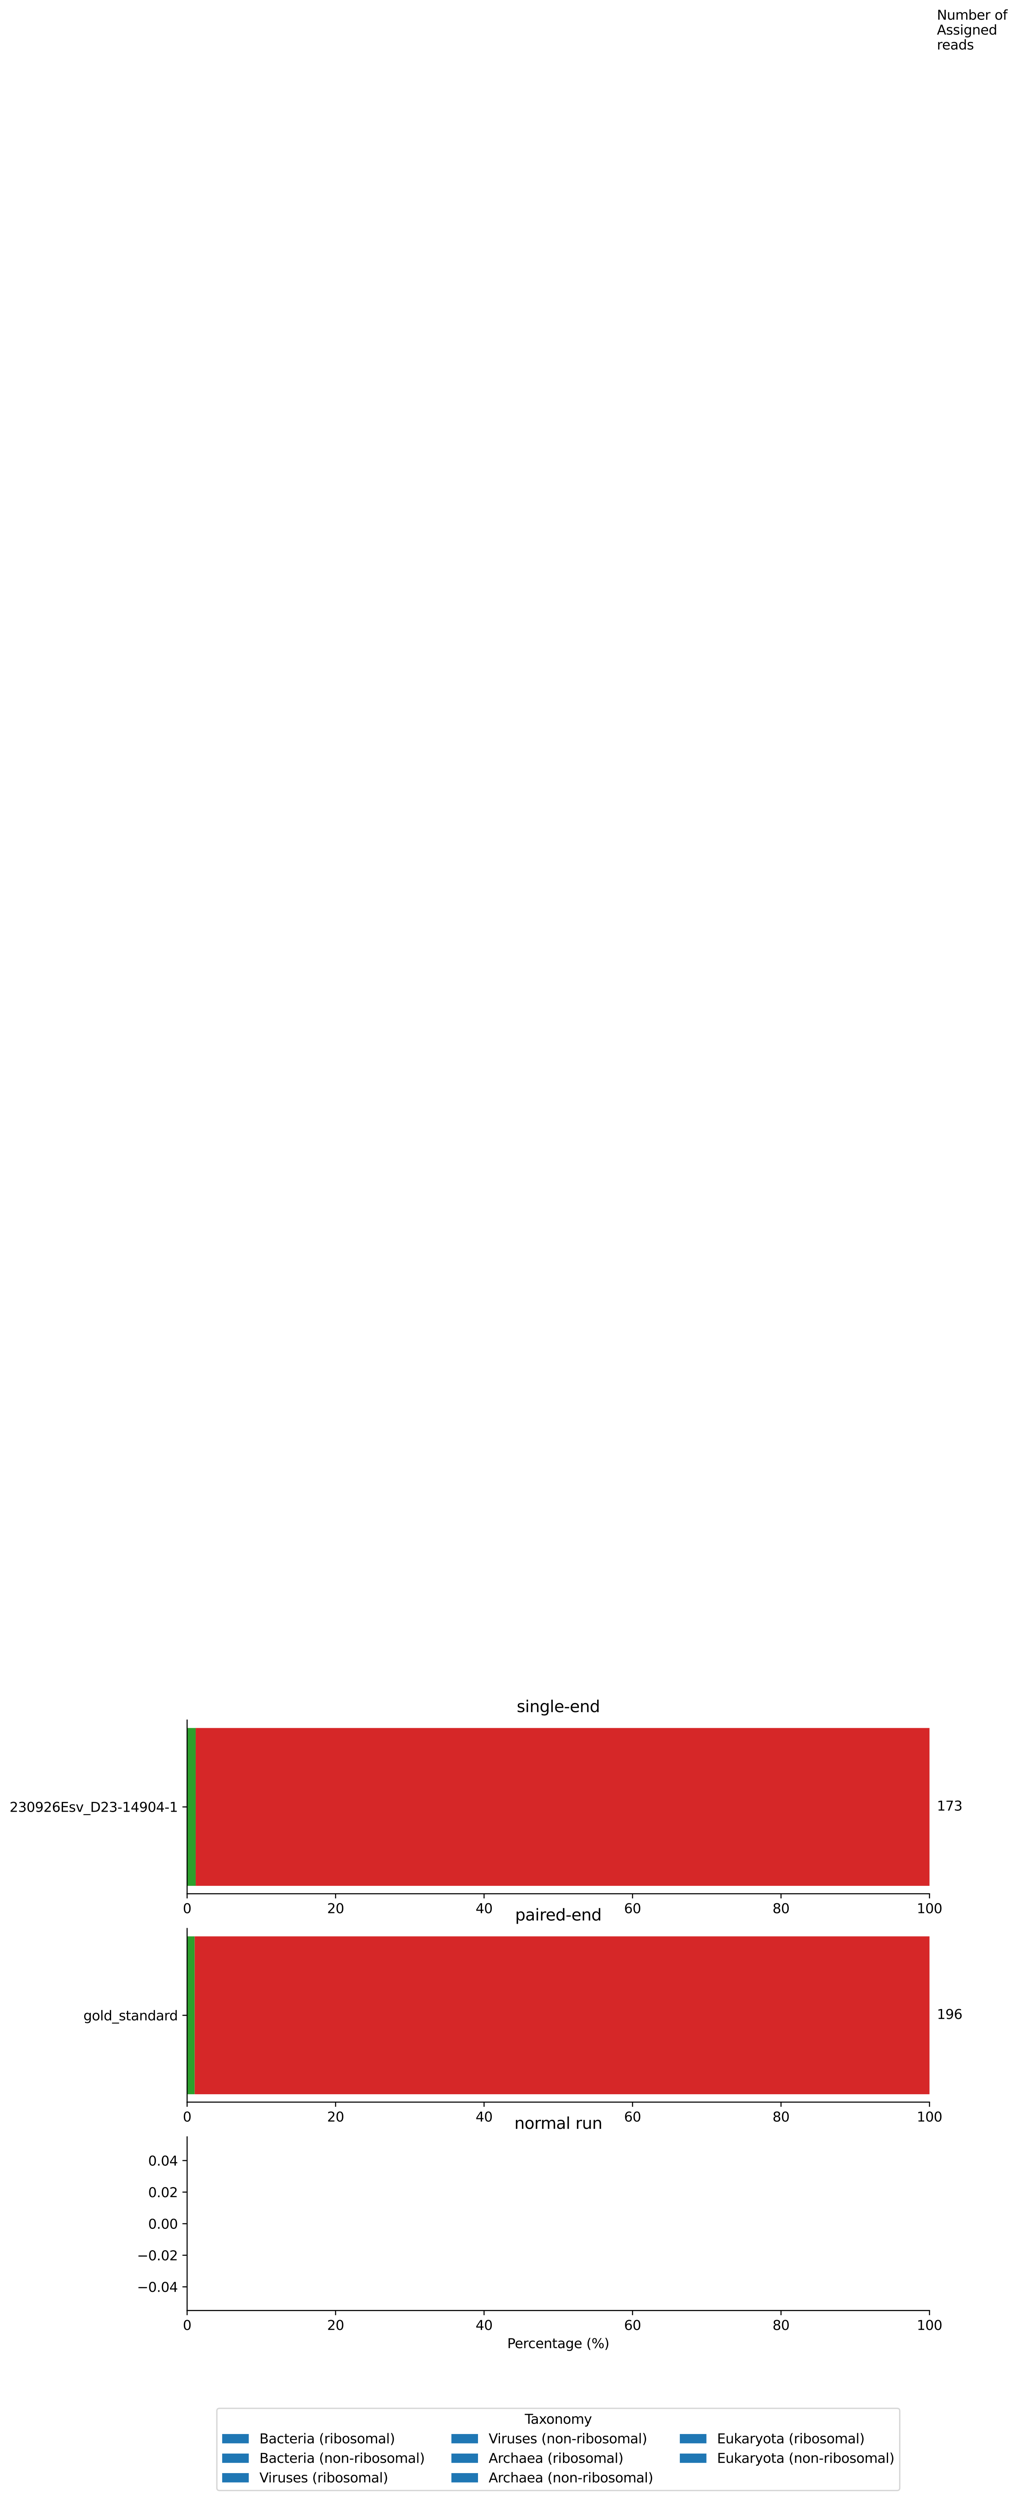 <?xml version="1.0" encoding="utf-8" standalone="no"?>
<!DOCTYPE svg PUBLIC "-//W3C//DTD SVG 1.1//EN"
  "http://www.w3.org/Graphics/SVG/1.1/DTD/svg11.dtd">
<svg xmlns:xlink="http://www.w3.org/1999/xlink" width="764.407pt" height="1878.065pt" viewBox="0 0 764.407 1878.065" xmlns="http://www.w3.org/2000/svg" version="1.1">
 <defs>
  <style type="text/css">*{stroke-linejoin: round; stroke-linecap: butt}</style>
 </defs>
 <g id="figure_1">
  <g id="patch_1">
   <path d="M 0 1878.065 
L 764.407 1878.065 
L 764.407 0 
L 0 0 
z
" style="fill: #ffffff"/>
  </g>
  <g id="axes_1">
   <g id="patch_2">
    <path d="M 140.637 1422.578 
L 698.638 1422.578 
L 698.638 1292.131 
L 140.637 1292.131 
z
" style="fill: #ffffff"/>
   </g>
   <g id="patch_3">
    <path d="M 140.637 1416.649 
L 140.637 1416.649 
L 140.637 1298.06 
L 140.637 1298.06 
z
" clip-path="url(#pe1e8ed6ec5)" style="fill: #1f77b4"/>
   </g>
   <g id="patch_4">
    <path d="M 140.637 1416.649 
L 140.637 1416.649 
L 140.637 1298.06 
L 140.637 1298.06 
z
" clip-path="url(#pe1e8ed6ec5)" style="fill: #ff7f0e"/>
   </g>
   <g id="patch_5">
    <path d="M 140.637 1416.649 
L 147.088 1416.649 
L 147.088 1298.06 
L 140.637 1298.06 
z
" clip-path="url(#pe1e8ed6ec5)" style="fill: #2ca02c"/>
   </g>
   <g id="patch_6">
    <path d="M 147.088 1416.649 
L 698.638 1416.649 
L 698.638 1298.06 
L 147.088 1298.06 
z
" clip-path="url(#pe1e8ed6ec5)" style="fill: #d62728"/>
   </g>
   <g id="patch_7">
    <path d="M 698.638 1416.649 
L 698.638 1416.649 
L 698.638 1298.06 
L 698.638 1298.06 
z
" clip-path="url(#pe1e8ed6ec5)" style="fill: #9467bd"/>
   </g>
   <g id="patch_8">
    <path d="M 698.638 1416.649 
L 698.638 1416.649 
L 698.638 1298.06 
L 698.638 1298.06 
z
" clip-path="url(#pe1e8ed6ec5)" style="fill: #8c564b"/>
   </g>
   <g id="patch_9">
    <path d="M 698.638 1416.649 
L 698.638 1416.649 
L 698.638 1298.06 
L 698.638 1298.06 
z
" clip-path="url(#pe1e8ed6ec5)" style="fill: #e377c2"/>
   </g>
   <g id="patch_10">
    <path d="M 698.638 1416.649 
L 698.638 1416.649 
L 698.638 1298.06 
L 698.638 1298.06 
z
" clip-path="url(#pe1e8ed6ec5)" style="fill: #7f7f7f"/>
   </g>
   <g id="matplotlib.axis_1">
    <g id="xtick_1">
     <g id="line2d_1">
      <defs>
       <path id="md2a5b229bc" d="M 0 0 
L 0 3.5 
" style="stroke: #000000; stroke-width: 0.8"/>
      </defs>
      <g>
       <use xlink:href="#md2a5b229bc" x="140.637" y="1422.578" style="stroke: #000000; stroke-width: 0.8"/>
      </g>
     </g>
     <g id="text_1">
      <!-- 0 -->
      <g transform="translate(137.456 1437.176) scale(0.1 -0.1)">
       <defs>
        <path id="DejaVuSans-30" d="M 2034 4250 
Q 1547 4250 1301 3770 
Q 1056 3291 1056 2328 
Q 1056 1369 1301 889 
Q 1547 409 2034 409 
Q 2525 409 2770 889 
Q 3016 1369 3016 2328 
Q 3016 3291 2770 3770 
Q 2525 4250 2034 4250 
z
M 2034 4750 
Q 2819 4750 3233 4129 
Q 3647 3509 3647 2328 
Q 3647 1150 3233 529 
Q 2819 -91 2034 -91 
Q 1250 -91 836 529 
Q 422 1150 422 2328 
Q 422 3509 836 4129 
Q 1250 4750 2034 4750 
z
" transform="scale(0.016)"/>
       </defs>
       <use xlink:href="#DejaVuSans-30"/>
      </g>
     </g>
    </g>
    <g id="xtick_2">
     <g id="line2d_2">
      <g>
       <use xlink:href="#md2a5b229bc" x="252.238" y="1422.578" style="stroke: #000000; stroke-width: 0.8"/>
      </g>
     </g>
     <g id="text_2">
      <!-- 20 -->
      <g transform="translate(245.875 1437.176) scale(0.1 -0.1)">
       <defs>
        <path id="DejaVuSans-32" d="M 1228 531 
L 3431 531 
L 3431 0 
L 469 0 
L 469 531 
Q 828 903 1448 1529 
Q 2069 2156 2228 2338 
Q 2531 2678 2651 2914 
Q 2772 3150 2772 3378 
Q 2772 3750 2511 3984 
Q 2250 4219 1831 4219 
Q 1534 4219 1204 4116 
Q 875 4013 500 3803 
L 500 4441 
Q 881 4594 1212 4672 
Q 1544 4750 1819 4750 
Q 2544 4750 2975 4387 
Q 3406 4025 3406 3419 
Q 3406 3131 3298 2873 
Q 3191 2616 2906 2266 
Q 2828 2175 2409 1742 
Q 1991 1309 1228 531 
z
" transform="scale(0.016)"/>
       </defs>
       <use xlink:href="#DejaVuSans-32"/>
       <use xlink:href="#DejaVuSans-30" x="63.623"/>
      </g>
     </g>
    </g>
    <g id="xtick_3">
     <g id="line2d_3">
      <g>
       <use xlink:href="#md2a5b229bc" x="363.837" y="1422.578" style="stroke: #000000; stroke-width: 0.8"/>
      </g>
     </g>
     <g id="text_3">
      <!-- 40 -->
      <g transform="translate(357.475 1437.176) scale(0.1 -0.1)">
       <defs>
        <path id="DejaVuSans-34" d="M 2419 4116 
L 825 1625 
L 2419 1625 
L 2419 4116 
z
M 2253 4666 
L 3047 4666 
L 3047 1625 
L 3713 1625 
L 3713 1100 
L 3047 1100 
L 3047 0 
L 2419 0 
L 2419 1100 
L 313 1100 
L 313 1709 
L 2253 4666 
z
" transform="scale(0.016)"/>
       </defs>
       <use xlink:href="#DejaVuSans-34"/>
       <use xlink:href="#DejaVuSans-30" x="63.623"/>
      </g>
     </g>
    </g>
    <g id="xtick_4">
     <g id="line2d_4">
      <g>
       <use xlink:href="#md2a5b229bc" x="475.438" y="1422.578" style="stroke: #000000; stroke-width: 0.8"/>
      </g>
     </g>
     <g id="text_4">
      <!-- 60 -->
      <g transform="translate(469.075 1437.176) scale(0.1 -0.1)">
       <defs>
        <path id="DejaVuSans-36" d="M 2113 2584 
Q 1688 2584 1439 2293 
Q 1191 2003 1191 1497 
Q 1191 994 1439 701 
Q 1688 409 2113 409 
Q 2538 409 2786 701 
Q 3034 994 3034 1497 
Q 3034 2003 2786 2293 
Q 2538 2584 2113 2584 
z
M 3366 4563 
L 3366 3988 
Q 3128 4100 2886 4159 
Q 2644 4219 2406 4219 
Q 1781 4219 1451 3797 
Q 1122 3375 1075 2522 
Q 1259 2794 1537 2939 
Q 1816 3084 2150 3084 
Q 2853 3084 3261 2657 
Q 3669 2231 3669 1497 
Q 3669 778 3244 343 
Q 2819 -91 2113 -91 
Q 1303 -91 875 529 
Q 447 1150 447 2328 
Q 447 3434 972 4092 
Q 1497 4750 2381 4750 
Q 2619 4750 2861 4703 
Q 3103 4656 3366 4563 
z
" transform="scale(0.016)"/>
       </defs>
       <use xlink:href="#DejaVuSans-36"/>
       <use xlink:href="#DejaVuSans-30" x="63.623"/>
      </g>
     </g>
    </g>
    <g id="xtick_5">
     <g id="line2d_5">
      <g>
       <use xlink:href="#md2a5b229bc" x="587.038" y="1422.578" style="stroke: #000000; stroke-width: 0.8"/>
      </g>
     </g>
     <g id="text_5">
      <!-- 80 -->
      <g transform="translate(580.675 1437.176) scale(0.1 -0.1)">
       <defs>
        <path id="DejaVuSans-38" d="M 2034 2216 
Q 1584 2216 1326 1975 
Q 1069 1734 1069 1313 
Q 1069 891 1326 650 
Q 1584 409 2034 409 
Q 2484 409 2743 651 
Q 3003 894 3003 1313 
Q 3003 1734 2745 1975 
Q 2488 2216 2034 2216 
z
M 1403 2484 
Q 997 2584 770 2862 
Q 544 3141 544 3541 
Q 544 4100 942 4425 
Q 1341 4750 2034 4750 
Q 2731 4750 3128 4425 
Q 3525 4100 3525 3541 
Q 3525 3141 3298 2862 
Q 3072 2584 2669 2484 
Q 3125 2378 3379 2068 
Q 3634 1759 3634 1313 
Q 3634 634 3220 271 
Q 2806 -91 2034 -91 
Q 1263 -91 848 271 
Q 434 634 434 1313 
Q 434 1759 690 2068 
Q 947 2378 1403 2484 
z
M 1172 3481 
Q 1172 3119 1398 2916 
Q 1625 2713 2034 2713 
Q 2441 2713 2670 2916 
Q 2900 3119 2900 3481 
Q 2900 3844 2670 4047 
Q 2441 4250 2034 4250 
Q 1625 4250 1398 4047 
Q 1172 3844 1172 3481 
z
" transform="scale(0.016)"/>
       </defs>
       <use xlink:href="#DejaVuSans-38"/>
       <use xlink:href="#DejaVuSans-30" x="63.623"/>
      </g>
     </g>
    </g>
    <g id="xtick_6">
     <g id="line2d_6">
      <g>
       <use xlink:href="#md2a5b229bc" x="698.638" y="1422.578" style="stroke: #000000; stroke-width: 0.8"/>
      </g>
     </g>
     <g id="text_6">
      <!-- 100 -->
      <g transform="translate(689.094 1437.176) scale(0.1 -0.1)">
       <defs>
        <path id="DejaVuSans-31" d="M 794 531 
L 1825 531 
L 1825 4091 
L 703 3866 
L 703 4441 
L 1819 4666 
L 2450 4666 
L 2450 531 
L 3481 531 
L 3481 0 
L 794 0 
L 794 531 
z
" transform="scale(0.016)"/>
       </defs>
       <use xlink:href="#DejaVuSans-31"/>
       <use xlink:href="#DejaVuSans-30" x="63.623"/>
       <use xlink:href="#DejaVuSans-30" x="127.246"/>
      </g>
     </g>
    </g>
   </g>
   <g id="matplotlib.axis_2">
    <g id="ytick_1">
     <g id="line2d_7">
      <defs>
       <path id="m70b99c9b40" d="M 0 0 
L -3.5 0 
" style="stroke: #000000; stroke-width: 0.8"/>
      </defs>
      <g>
       <use xlink:href="#m70b99c9b40" x="140.637" y="1357.355" style="stroke: #000000; stroke-width: 0.8"/>
      </g>
     </g>
     <g id="text_7">
      <!-- 230926Esv_D23-14904-1 -->
      <g transform="translate(7.2 1361.065) scale(0.1 -0.1)">
       <defs>
        <path id="DejaVuSans-33" d="M 2597 2516 
Q 3050 2419 3304 2112 
Q 3559 1806 3559 1356 
Q 3559 666 3084 287 
Q 2609 -91 1734 -91 
Q 1441 -91 1130 -33 
Q 819 25 488 141 
L 488 750 
Q 750 597 1062 519 
Q 1375 441 1716 441 
Q 2309 441 2620 675 
Q 2931 909 2931 1356 
Q 2931 1769 2642 2001 
Q 2353 2234 1838 2234 
L 1294 2234 
L 1294 2753 
L 1863 2753 
Q 2328 2753 2575 2939 
Q 2822 3125 2822 3475 
Q 2822 3834 2567 4026 
Q 2313 4219 1838 4219 
Q 1578 4219 1281 4162 
Q 984 4106 628 3988 
L 628 4550 
Q 988 4650 1302 4700 
Q 1616 4750 1894 4750 
Q 2613 4750 3031 4423 
Q 3450 4097 3450 3541 
Q 3450 3153 3228 2886 
Q 3006 2619 2597 2516 
z
" transform="scale(0.016)"/>
        <path id="DejaVuSans-39" d="M 703 97 
L 703 672 
Q 941 559 1184 500 
Q 1428 441 1663 441 
Q 2288 441 2617 861 
Q 2947 1281 2994 2138 
Q 2813 1869 2534 1725 
Q 2256 1581 1919 1581 
Q 1219 1581 811 2004 
Q 403 2428 403 3163 
Q 403 3881 828 4315 
Q 1253 4750 1959 4750 
Q 2769 4750 3195 4129 
Q 3622 3509 3622 2328 
Q 3622 1225 3098 567 
Q 2575 -91 1691 -91 
Q 1453 -91 1209 -44 
Q 966 3 703 97 
z
M 1959 2075 
Q 2384 2075 2632 2365 
Q 2881 2656 2881 3163 
Q 2881 3666 2632 3958 
Q 2384 4250 1959 4250 
Q 1534 4250 1286 3958 
Q 1038 3666 1038 3163 
Q 1038 2656 1286 2365 
Q 1534 2075 1959 2075 
z
" transform="scale(0.016)"/>
        <path id="DejaVuSans-45" d="M 628 4666 
L 3578 4666 
L 3578 4134 
L 1259 4134 
L 1259 2753 
L 3481 2753 
L 3481 2222 
L 1259 2222 
L 1259 531 
L 3634 531 
L 3634 0 
L 628 0 
L 628 4666 
z
" transform="scale(0.016)"/>
        <path id="DejaVuSans-73" d="M 2834 3397 
L 2834 2853 
Q 2591 2978 2328 3040 
Q 2066 3103 1784 3103 
Q 1356 3103 1142 2972 
Q 928 2841 928 2578 
Q 928 2378 1081 2264 
Q 1234 2150 1697 2047 
L 1894 2003 
Q 2506 1872 2764 1633 
Q 3022 1394 3022 966 
Q 3022 478 2636 193 
Q 2250 -91 1575 -91 
Q 1294 -91 989 -36 
Q 684 19 347 128 
L 347 722 
Q 666 556 975 473 
Q 1284 391 1588 391 
Q 1994 391 2212 530 
Q 2431 669 2431 922 
Q 2431 1156 2273 1281 
Q 2116 1406 1581 1522 
L 1381 1569 
Q 847 1681 609 1914 
Q 372 2147 372 2553 
Q 372 3047 722 3315 
Q 1072 3584 1716 3584 
Q 2034 3584 2315 3537 
Q 2597 3491 2834 3397 
z
" transform="scale(0.016)"/>
        <path id="DejaVuSans-76" d="M 191 3500 
L 800 3500 
L 1894 563 
L 2988 3500 
L 3597 3500 
L 2284 0 
L 1503 0 
L 191 3500 
z
" transform="scale(0.016)"/>
        <path id="DejaVuSans-5f" d="M 3263 -1063 
L 3263 -1509 
L -63 -1509 
L -63 -1063 
L 3263 -1063 
z
" transform="scale(0.016)"/>
        <path id="DejaVuSans-44" d="M 1259 4147 
L 1259 519 
L 2022 519 
Q 2988 519 3436 956 
Q 3884 1394 3884 2338 
Q 3884 3275 3436 3711 
Q 2988 4147 2022 4147 
L 1259 4147 
z
M 628 4666 
L 1925 4666 
Q 3281 4666 3915 4102 
Q 4550 3538 4550 2338 
Q 4550 1131 3912 565 
Q 3275 0 1925 0 
L 628 0 
L 628 4666 
z
" transform="scale(0.016)"/>
        <path id="DejaVuSans-2d" d="M 313 2009 
L 1997 2009 
L 1997 1497 
L 313 1497 
L 313 2009 
z
" transform="scale(0.016)"/>
       </defs>
       <use xlink:href="#DejaVuSans-32"/>
       <use xlink:href="#DejaVuSans-33" x="63.623"/>
       <use xlink:href="#DejaVuSans-30" x="127.246"/>
       <use xlink:href="#DejaVuSans-39" x="190.869"/>
       <use xlink:href="#DejaVuSans-32" x="254.492"/>
       <use xlink:href="#DejaVuSans-36" x="318.115"/>
       <use xlink:href="#DejaVuSans-45" x="381.738"/>
       <use xlink:href="#DejaVuSans-73" x="444.922"/>
       <use xlink:href="#DejaVuSans-76" x="497.021"/>
       <use xlink:href="#DejaVuSans-5f" x="556.201"/>
       <use xlink:href="#DejaVuSans-44" x="606.201"/>
       <use xlink:href="#DejaVuSans-32" x="683.203"/>
       <use xlink:href="#DejaVuSans-33" x="746.826"/>
       <use xlink:href="#DejaVuSans-2d" x="810.449"/>
       <use xlink:href="#DejaVuSans-31" x="846.533"/>
       <use xlink:href="#DejaVuSans-34" x="910.156"/>
       <use xlink:href="#DejaVuSans-39" x="973.779"/>
       <use xlink:href="#DejaVuSans-30" x="1037.402"/>
       <use xlink:href="#DejaVuSans-34" x="1101.025"/>
       <use xlink:href="#DejaVuSans-2d" x="1164.648"/>
       <use xlink:href="#DejaVuSans-31" x="1200.732"/>
      </g>
     </g>
    </g>
   </g>
   <g id="patch_11">
    <path d="M 140.637 1422.578 
L 140.637 1292.131 
" style="fill: none; stroke: #000000; stroke-width: 0.8; stroke-linejoin: miter; stroke-linecap: square"/>
   </g>
   <g id="patch_12">
    <path d="M 140.637 1422.578 
L 698.638 1422.578 
" style="fill: none; stroke: #000000; stroke-width: 0.8; stroke-linejoin: miter; stroke-linecap: square"/>
   </g>
   <g id="text_8">
    <!-- 173 -->
    <g transform="translate(704.217 1360.114) scale(0.1 -0.1)">
     <defs>
      <path id="DejaVuSans-37" d="M 525 4666 
L 3525 4666 
L 3525 4397 
L 1831 0 
L 1172 0 
L 2766 4134 
L 525 4134 
L 525 4666 
z
" transform="scale(0.016)"/>
     </defs>
     <use xlink:href="#DejaVuSans-31"/>
     <use xlink:href="#DejaVuSans-37" x="63.623"/>
     <use xlink:href="#DejaVuSans-33" x="127.246"/>
    </g>
   </g>
   <g id="text_9">
    <!-- Number of -->
    <g transform="translate(704.217 14.798) scale(0.1 -0.1)">
     <defs>
      <path id="DejaVuSans-4e" d="M 628 4666 
L 1478 4666 
L 3547 763 
L 3547 4666 
L 4159 4666 
L 4159 0 
L 3309 0 
L 1241 3903 
L 1241 0 
L 628 0 
L 628 4666 
z
" transform="scale(0.016)"/>
      <path id="DejaVuSans-75" d="M 544 1381 
L 544 3500 
L 1119 3500 
L 1119 1403 
Q 1119 906 1312 657 
Q 1506 409 1894 409 
Q 2359 409 2629 706 
Q 2900 1003 2900 1516 
L 2900 3500 
L 3475 3500 
L 3475 0 
L 2900 0 
L 2900 538 
Q 2691 219 2414 64 
Q 2138 -91 1772 -91 
Q 1169 -91 856 284 
Q 544 659 544 1381 
z
M 1991 3584 
L 1991 3584 
z
" transform="scale(0.016)"/>
      <path id="DejaVuSans-6d" d="M 3328 2828 
Q 3544 3216 3844 3400 
Q 4144 3584 4550 3584 
Q 5097 3584 5394 3201 
Q 5691 2819 5691 2113 
L 5691 0 
L 5113 0 
L 5113 2094 
Q 5113 2597 4934 2840 
Q 4756 3084 4391 3084 
Q 3944 3084 3684 2787 
Q 3425 2491 3425 1978 
L 3425 0 
L 2847 0 
L 2847 2094 
Q 2847 2600 2669 2842 
Q 2491 3084 2119 3084 
Q 1678 3084 1418 2786 
Q 1159 2488 1159 1978 
L 1159 0 
L 581 0 
L 581 3500 
L 1159 3500 
L 1159 2956 
Q 1356 3278 1631 3431 
Q 1906 3584 2284 3584 
Q 2666 3584 2933 3390 
Q 3200 3197 3328 2828 
z
" transform="scale(0.016)"/>
      <path id="DejaVuSans-62" d="M 3116 1747 
Q 3116 2381 2855 2742 
Q 2594 3103 2138 3103 
Q 1681 3103 1420 2742 
Q 1159 2381 1159 1747 
Q 1159 1113 1420 752 
Q 1681 391 2138 391 
Q 2594 391 2855 752 
Q 3116 1113 3116 1747 
z
M 1159 2969 
Q 1341 3281 1617 3432 
Q 1894 3584 2278 3584 
Q 2916 3584 3314 3078 
Q 3713 2572 3713 1747 
Q 3713 922 3314 415 
Q 2916 -91 2278 -91 
Q 1894 -91 1617 61 
Q 1341 213 1159 525 
L 1159 0 
L 581 0 
L 581 4863 
L 1159 4863 
L 1159 2969 
z
" transform="scale(0.016)"/>
      <path id="DejaVuSans-65" d="M 3597 1894 
L 3597 1613 
L 953 1613 
Q 991 1019 1311 708 
Q 1631 397 2203 397 
Q 2534 397 2845 478 
Q 3156 559 3463 722 
L 3463 178 
Q 3153 47 2828 -22 
Q 2503 -91 2169 -91 
Q 1331 -91 842 396 
Q 353 884 353 1716 
Q 353 2575 817 3079 
Q 1281 3584 2069 3584 
Q 2775 3584 3186 3129 
Q 3597 2675 3597 1894 
z
M 3022 2063 
Q 3016 2534 2758 2815 
Q 2500 3097 2075 3097 
Q 1594 3097 1305 2825 
Q 1016 2553 972 2059 
L 3022 2063 
z
" transform="scale(0.016)"/>
      <path id="DejaVuSans-72" d="M 2631 2963 
Q 2534 3019 2420 3045 
Q 2306 3072 2169 3072 
Q 1681 3072 1420 2755 
Q 1159 2438 1159 1844 
L 1159 0 
L 581 0 
L 581 3500 
L 1159 3500 
L 1159 2956 
Q 1341 3275 1631 3429 
Q 1922 3584 2338 3584 
Q 2397 3584 2469 3576 
Q 2541 3569 2628 3553 
L 2631 2963 
z
" transform="scale(0.016)"/>
      <path id="DejaVuSans-20" transform="scale(0.016)"/>
      <path id="DejaVuSans-6f" d="M 1959 3097 
Q 1497 3097 1228 2736 
Q 959 2375 959 1747 
Q 959 1119 1226 758 
Q 1494 397 1959 397 
Q 2419 397 2687 759 
Q 2956 1122 2956 1747 
Q 2956 2369 2687 2733 
Q 2419 3097 1959 3097 
z
M 1959 3584 
Q 2709 3584 3137 3096 
Q 3566 2609 3566 1747 
Q 3566 888 3137 398 
Q 2709 -91 1959 -91 
Q 1206 -91 779 398 
Q 353 888 353 1747 
Q 353 2609 779 3096 
Q 1206 3584 1959 3584 
z
" transform="scale(0.016)"/>
      <path id="DejaVuSans-66" d="M 2375 4863 
L 2375 4384 
L 1825 4384 
Q 1516 4384 1395 4259 
Q 1275 4134 1275 3809 
L 1275 3500 
L 2222 3500 
L 2222 3053 
L 1275 3053 
L 1275 0 
L 697 0 
L 697 3053 
L 147 3053 
L 147 3500 
L 697 3500 
L 697 3744 
Q 697 4328 969 4595 
Q 1241 4863 1831 4863 
L 2375 4863 
z
" transform="scale(0.016)"/>
     </defs>
     <use xlink:href="#DejaVuSans-4e"/>
     <use xlink:href="#DejaVuSans-75" x="74.805"/>
     <use xlink:href="#DejaVuSans-6d" x="138.184"/>
     <use xlink:href="#DejaVuSans-62" x="235.596"/>
     <use xlink:href="#DejaVuSans-65" x="299.072"/>
     <use xlink:href="#DejaVuSans-72" x="360.596"/>
     <use xlink:href="#DejaVuSans-20" x="401.709"/>
     <use xlink:href="#DejaVuSans-6f" x="433.496"/>
     <use xlink:href="#DejaVuSans-66" x="494.678"/>
    </g>
    <!-- Assigned -->
    <g transform="translate(704.217 25.996) scale(0.1 -0.1)">
     <defs>
      <path id="DejaVuSans-41" d="M 2188 4044 
L 1331 1722 
L 3047 1722 
L 2188 4044 
z
M 1831 4666 
L 2547 4666 
L 4325 0 
L 3669 0 
L 3244 1197 
L 1141 1197 
L 716 0 
L 50 0 
L 1831 4666 
z
" transform="scale(0.016)"/>
      <path id="DejaVuSans-69" d="M 603 3500 
L 1178 3500 
L 1178 0 
L 603 0 
L 603 3500 
z
M 603 4863 
L 1178 4863 
L 1178 4134 
L 603 4134 
L 603 4863 
z
" transform="scale(0.016)"/>
      <path id="DejaVuSans-67" d="M 2906 1791 
Q 2906 2416 2648 2759 
Q 2391 3103 1925 3103 
Q 1463 3103 1205 2759 
Q 947 2416 947 1791 
Q 947 1169 1205 825 
Q 1463 481 1925 481 
Q 2391 481 2648 825 
Q 2906 1169 2906 1791 
z
M 3481 434 
Q 3481 -459 3084 -895 
Q 2688 -1331 1869 -1331 
Q 1566 -1331 1297 -1286 
Q 1028 -1241 775 -1147 
L 775 -588 
Q 1028 -725 1275 -790 
Q 1522 -856 1778 -856 
Q 2344 -856 2625 -561 
Q 2906 -266 2906 331 
L 2906 616 
Q 2728 306 2450 153 
Q 2172 0 1784 0 
Q 1141 0 747 490 
Q 353 981 353 1791 
Q 353 2603 747 3093 
Q 1141 3584 1784 3584 
Q 2172 3584 2450 3431 
Q 2728 3278 2906 2969 
L 2906 3500 
L 3481 3500 
L 3481 434 
z
" transform="scale(0.016)"/>
      <path id="DejaVuSans-6e" d="M 3513 2113 
L 3513 0 
L 2938 0 
L 2938 2094 
Q 2938 2591 2744 2837 
Q 2550 3084 2163 3084 
Q 1697 3084 1428 2787 
Q 1159 2491 1159 1978 
L 1159 0 
L 581 0 
L 581 3500 
L 1159 3500 
L 1159 2956 
Q 1366 3272 1645 3428 
Q 1925 3584 2291 3584 
Q 2894 3584 3203 3211 
Q 3513 2838 3513 2113 
z
" transform="scale(0.016)"/>
      <path id="DejaVuSans-64" d="M 2906 2969 
L 2906 4863 
L 3481 4863 
L 3481 0 
L 2906 0 
L 2906 525 
Q 2725 213 2448 61 
Q 2172 -91 1784 -91 
Q 1150 -91 751 415 
Q 353 922 353 1747 
Q 353 2572 751 3078 
Q 1150 3584 1784 3584 
Q 2172 3584 2448 3432 
Q 2725 3281 2906 2969 
z
M 947 1747 
Q 947 1113 1208 752 
Q 1469 391 1925 391 
Q 2381 391 2643 752 
Q 2906 1113 2906 1747 
Q 2906 2381 2643 2742 
Q 2381 3103 1925 3103 
Q 1469 3103 1208 2742 
Q 947 2381 947 1747 
z
" transform="scale(0.016)"/>
     </defs>
     <use xlink:href="#DejaVuSans-41"/>
     <use xlink:href="#DejaVuSans-73" x="68.408"/>
     <use xlink:href="#DejaVuSans-73" x="120.508"/>
     <use xlink:href="#DejaVuSans-69" x="172.607"/>
     <use xlink:href="#DejaVuSans-67" x="200.391"/>
     <use xlink:href="#DejaVuSans-6e" x="263.867"/>
     <use xlink:href="#DejaVuSans-65" x="327.246"/>
     <use xlink:href="#DejaVuSans-64" x="388.77"/>
    </g>
    <!-- reads -->
    <g transform="translate(704.217 37.194) scale(0.1 -0.1)">
     <defs>
      <path id="DejaVuSans-61" d="M 2194 1759 
Q 1497 1759 1228 1600 
Q 959 1441 959 1056 
Q 959 750 1161 570 
Q 1363 391 1709 391 
Q 2188 391 2477 730 
Q 2766 1069 2766 1631 
L 2766 1759 
L 2194 1759 
z
M 3341 1997 
L 3341 0 
L 2766 0 
L 2766 531 
Q 2569 213 2275 61 
Q 1981 -91 1556 -91 
Q 1019 -91 701 211 
Q 384 513 384 1019 
Q 384 1609 779 1909 
Q 1175 2209 1959 2209 
L 2766 2209 
L 2766 2266 
Q 2766 2663 2505 2880 
Q 2244 3097 1772 3097 
Q 1472 3097 1187 3025 
Q 903 2953 641 2809 
L 641 3341 
Q 956 3463 1253 3523 
Q 1550 3584 1831 3584 
Q 2591 3584 2966 3190 
Q 3341 2797 3341 1997 
z
" transform="scale(0.016)"/>
     </defs>
     <use xlink:href="#DejaVuSans-72"/>
     <use xlink:href="#DejaVuSans-65" x="38.863"/>
     <use xlink:href="#DejaVuSans-61" x="100.387"/>
     <use xlink:href="#DejaVuSans-64" x="161.666"/>
     <use xlink:href="#DejaVuSans-73" x="225.143"/>
    </g>
   </g>
   <g id="text_10">
    <!-- single-end -->
    <g transform="translate(388.407 1286.131) scale(0.12 -0.12)">
     <defs>
      <path id="DejaVuSans-6c" d="M 603 4863 
L 1178 4863 
L 1178 0 
L 603 0 
L 603 4863 
z
" transform="scale(0.016)"/>
     </defs>
     <use xlink:href="#DejaVuSans-73"/>
     <use xlink:href="#DejaVuSans-69" x="52.1"/>
     <use xlink:href="#DejaVuSans-6e" x="79.883"/>
     <use xlink:href="#DejaVuSans-67" x="143.262"/>
     <use xlink:href="#DejaVuSans-6c" x="206.738"/>
     <use xlink:href="#DejaVuSans-65" x="234.521"/>
     <use xlink:href="#DejaVuSans-2d" x="296.045"/>
     <use xlink:href="#DejaVuSans-65" x="332.129"/>
     <use xlink:href="#DejaVuSans-6e" x="393.652"/>
     <use xlink:href="#DejaVuSans-64" x="457.031"/>
    </g>
   </g>
  </g>
  <g id="axes_2">
   <g id="patch_13">
    <path d="M 140.637 1579.115 
L 698.638 1579.115 
L 698.638 1448.667 
L 140.637 1448.667 
z
" style="fill: #ffffff"/>
   </g>
   <g id="patch_14">
    <path d="M 140.637 1573.185 
L 140.637 1573.185 
L 140.637 1454.597 
L 140.637 1454.597 
z
" clip-path="url(#p834716d58e)" style="fill: #1f77b4"/>
   </g>
   <g id="patch_15">
    <path d="M 140.637 1573.185 
L 140.637 1573.185 
L 140.637 1454.597 
L 140.637 1454.597 
z
" clip-path="url(#p834716d58e)" style="fill: #ff7f0e"/>
   </g>
   <g id="patch_16">
    <path d="M 140.637 1573.185 
L 146.331 1573.185 
L 146.331 1454.597 
L 140.637 1454.597 
z
" clip-path="url(#p834716d58e)" style="fill: #2ca02c"/>
   </g>
   <g id="patch_17">
    <path d="M 146.331 1573.185 
L 698.638 1573.185 
L 698.638 1454.597 
L 146.331 1454.597 
z
" clip-path="url(#p834716d58e)" style="fill: #d62728"/>
   </g>
   <g id="patch_18">
    <path d="M 698.638 1573.185 
L 698.638 1573.185 
L 698.638 1454.597 
L 698.638 1454.597 
z
" clip-path="url(#p834716d58e)" style="fill: #9467bd"/>
   </g>
   <g id="patch_19">
    <path d="M 698.638 1573.185 
L 698.638 1573.185 
L 698.638 1454.597 
L 698.638 1454.597 
z
" clip-path="url(#p834716d58e)" style="fill: #8c564b"/>
   </g>
   <g id="patch_20">
    <path d="M 698.638 1573.185 
L 698.638 1573.185 
L 698.638 1454.597 
L 698.638 1454.597 
z
" clip-path="url(#p834716d58e)" style="fill: #e377c2"/>
   </g>
   <g id="patch_21">
    <path d="M 698.638 1573.185 
L 698.638 1573.185 
L 698.638 1454.597 
L 698.638 1454.597 
z
" clip-path="url(#p834716d58e)" style="fill: #7f7f7f"/>
   </g>
   <g id="matplotlib.axis_3">
    <g id="xtick_7">
     <g id="line2d_8">
      <g>
       <use xlink:href="#md2a5b229bc" x="140.637" y="1579.115" style="stroke: #000000; stroke-width: 0.8"/>
      </g>
     </g>
     <g id="text_11">
      <!-- 0 -->
      <g transform="translate(137.456 1593.713) scale(0.1 -0.1)">
       <use xlink:href="#DejaVuSans-30"/>
      </g>
     </g>
    </g>
    <g id="xtick_8">
     <g id="line2d_9">
      <g>
       <use xlink:href="#md2a5b229bc" x="252.238" y="1579.115" style="stroke: #000000; stroke-width: 0.8"/>
      </g>
     </g>
     <g id="text_12">
      <!-- 20 -->
      <g transform="translate(245.875 1593.713) scale(0.1 -0.1)">
       <use xlink:href="#DejaVuSans-32"/>
       <use xlink:href="#DejaVuSans-30" x="63.623"/>
      </g>
     </g>
    </g>
    <g id="xtick_9">
     <g id="line2d_10">
      <g>
       <use xlink:href="#md2a5b229bc" x="363.837" y="1579.115" style="stroke: #000000; stroke-width: 0.8"/>
      </g>
     </g>
     <g id="text_13">
      <!-- 40 -->
      <g transform="translate(357.475 1593.713) scale(0.1 -0.1)">
       <use xlink:href="#DejaVuSans-34"/>
       <use xlink:href="#DejaVuSans-30" x="63.623"/>
      </g>
     </g>
    </g>
    <g id="xtick_10">
     <g id="line2d_11">
      <g>
       <use xlink:href="#md2a5b229bc" x="475.438" y="1579.115" style="stroke: #000000; stroke-width: 0.8"/>
      </g>
     </g>
     <g id="text_14">
      <!-- 60 -->
      <g transform="translate(469.075 1593.713) scale(0.1 -0.1)">
       <use xlink:href="#DejaVuSans-36"/>
       <use xlink:href="#DejaVuSans-30" x="63.623"/>
      </g>
     </g>
    </g>
    <g id="xtick_11">
     <g id="line2d_12">
      <g>
       <use xlink:href="#md2a5b229bc" x="587.038" y="1579.115" style="stroke: #000000; stroke-width: 0.8"/>
      </g>
     </g>
     <g id="text_15">
      <!-- 80 -->
      <g transform="translate(580.675 1593.713) scale(0.1 -0.1)">
       <use xlink:href="#DejaVuSans-38"/>
       <use xlink:href="#DejaVuSans-30" x="63.623"/>
      </g>
     </g>
    </g>
    <g id="xtick_12">
     <g id="line2d_13">
      <g>
       <use xlink:href="#md2a5b229bc" x="698.638" y="1579.115" style="stroke: #000000; stroke-width: 0.8"/>
      </g>
     </g>
     <g id="text_16">
      <!-- 100 -->
      <g transform="translate(689.094 1593.713) scale(0.1 -0.1)">
       <use xlink:href="#DejaVuSans-31"/>
       <use xlink:href="#DejaVuSans-30" x="63.623"/>
       <use xlink:href="#DejaVuSans-30" x="127.246"/>
      </g>
     </g>
    </g>
   </g>
   <g id="matplotlib.axis_4">
    <g id="ytick_2">
     <g id="line2d_14">
      <g>
       <use xlink:href="#m70b99c9b40" x="140.637" y="1513.891" style="stroke: #000000; stroke-width: 0.8"/>
      </g>
     </g>
     <g id="text_17">
      <!-- gold_standard -->
      <g transform="translate(62.688 1517.69) scale(0.1 -0.1)">
       <defs>
        <path id="DejaVuSans-74" d="M 1172 4494 
L 1172 3500 
L 2356 3500 
L 2356 3053 
L 1172 3053 
L 1172 1153 
Q 1172 725 1289 603 
Q 1406 481 1766 481 
L 2356 481 
L 2356 0 
L 1766 0 
Q 1100 0 847 248 
Q 594 497 594 1153 
L 594 3053 
L 172 3053 
L 172 3500 
L 594 3500 
L 594 4494 
L 1172 4494 
z
" transform="scale(0.016)"/>
       </defs>
       <use xlink:href="#DejaVuSans-67"/>
       <use xlink:href="#DejaVuSans-6f" x="63.477"/>
       <use xlink:href="#DejaVuSans-6c" x="124.658"/>
       <use xlink:href="#DejaVuSans-64" x="152.441"/>
       <use xlink:href="#DejaVuSans-5f" x="215.918"/>
       <use xlink:href="#DejaVuSans-73" x="265.918"/>
       <use xlink:href="#DejaVuSans-74" x="318.018"/>
       <use xlink:href="#DejaVuSans-61" x="357.227"/>
       <use xlink:href="#DejaVuSans-6e" x="418.506"/>
       <use xlink:href="#DejaVuSans-64" x="481.885"/>
       <use xlink:href="#DejaVuSans-61" x="545.361"/>
       <use xlink:href="#DejaVuSans-72" x="606.641"/>
       <use xlink:href="#DejaVuSans-64" x="646.004"/>
      </g>
     </g>
    </g>
   </g>
   <g id="patch_22">
    <path d="M 140.637 1579.115 
L 140.637 1448.667 
" style="fill: none; stroke: #000000; stroke-width: 0.8; stroke-linejoin: miter; stroke-linecap: square"/>
   </g>
   <g id="patch_23">
    <path d="M 140.637 1579.115 
L 698.638 1579.115 
" style="fill: none; stroke: #000000; stroke-width: 0.8; stroke-linejoin: miter; stroke-linecap: square"/>
   </g>
   <g id="text_18">
    <!-- 196 -->
    <g transform="translate(704.217 1516.65) scale(0.1 -0.1)">
     <use xlink:href="#DejaVuSans-31"/>
     <use xlink:href="#DejaVuSans-39" x="63.623"/>
     <use xlink:href="#DejaVuSans-36" x="127.246"/>
    </g>
   </g>
   <g id="text_19">
    <!-- paired-end -->
    <g transform="translate(387.184 1442.667) scale(0.12 -0.12)">
     <defs>
      <path id="DejaVuSans-70" d="M 1159 525 
L 1159 -1331 
L 581 -1331 
L 581 3500 
L 1159 3500 
L 1159 2969 
Q 1341 3281 1617 3432 
Q 1894 3584 2278 3584 
Q 2916 3584 3314 3078 
Q 3713 2572 3713 1747 
Q 3713 922 3314 415 
Q 2916 -91 2278 -91 
Q 1894 -91 1617 61 
Q 1341 213 1159 525 
z
M 3116 1747 
Q 3116 2381 2855 2742 
Q 2594 3103 2138 3103 
Q 1681 3103 1420 2742 
Q 1159 2381 1159 1747 
Q 1159 1113 1420 752 
Q 1681 391 2138 391 
Q 2594 391 2855 752 
Q 3116 1113 3116 1747 
z
" transform="scale(0.016)"/>
     </defs>
     <use xlink:href="#DejaVuSans-70"/>
     <use xlink:href="#DejaVuSans-61" x="63.477"/>
     <use xlink:href="#DejaVuSans-69" x="124.756"/>
     <use xlink:href="#DejaVuSans-72" x="152.539"/>
     <use xlink:href="#DejaVuSans-65" x="191.402"/>
     <use xlink:href="#DejaVuSans-64" x="252.926"/>
     <use xlink:href="#DejaVuSans-2d" x="316.402"/>
     <use xlink:href="#DejaVuSans-65" x="352.486"/>
     <use xlink:href="#DejaVuSans-6e" x="414.01"/>
     <use xlink:href="#DejaVuSans-64" x="477.389"/>
    </g>
   </g>
  </g>
  <g id="axes_3">
   <g id="patch_24">
    <path d="M 140.637 1735.651 
L 698.638 1735.651 
L 698.638 1605.204 
L 140.637 1605.204 
z
" style="fill: #ffffff"/>
   </g>
   <g id="matplotlib.axis_5">
    <g id="xtick_13">
     <g id="line2d_15">
      <g>
       <use xlink:href="#md2a5b229bc" x="140.637" y="1735.651" style="stroke: #000000; stroke-width: 0.8"/>
      </g>
     </g>
     <g id="text_20">
      <!-- 0 -->
      <g transform="translate(137.456 1750.249) scale(0.1 -0.1)">
       <use xlink:href="#DejaVuSans-30"/>
      </g>
     </g>
    </g>
    <g id="xtick_14">
     <g id="line2d_16">
      <g>
       <use xlink:href="#md2a5b229bc" x="252.238" y="1735.651" style="stroke: #000000; stroke-width: 0.8"/>
      </g>
     </g>
     <g id="text_21">
      <!-- 20 -->
      <g transform="translate(245.875 1750.249) scale(0.1 -0.1)">
       <use xlink:href="#DejaVuSans-32"/>
       <use xlink:href="#DejaVuSans-30" x="63.623"/>
      </g>
     </g>
    </g>
    <g id="xtick_15">
     <g id="line2d_17">
      <g>
       <use xlink:href="#md2a5b229bc" x="363.837" y="1735.651" style="stroke: #000000; stroke-width: 0.8"/>
      </g>
     </g>
     <g id="text_22">
      <!-- 40 -->
      <g transform="translate(357.475 1750.249) scale(0.1 -0.1)">
       <use xlink:href="#DejaVuSans-34"/>
       <use xlink:href="#DejaVuSans-30" x="63.623"/>
      </g>
     </g>
    </g>
    <g id="xtick_16">
     <g id="line2d_18">
      <g>
       <use xlink:href="#md2a5b229bc" x="475.438" y="1735.651" style="stroke: #000000; stroke-width: 0.8"/>
      </g>
     </g>
     <g id="text_23">
      <!-- 60 -->
      <g transform="translate(469.075 1750.249) scale(0.1 -0.1)">
       <use xlink:href="#DejaVuSans-36"/>
       <use xlink:href="#DejaVuSans-30" x="63.623"/>
      </g>
     </g>
    </g>
    <g id="xtick_17">
     <g id="line2d_19">
      <g>
       <use xlink:href="#md2a5b229bc" x="587.038" y="1735.651" style="stroke: #000000; stroke-width: 0.8"/>
      </g>
     </g>
     <g id="text_24">
      <!-- 80 -->
      <g transform="translate(580.675 1750.249) scale(0.1 -0.1)">
       <use xlink:href="#DejaVuSans-38"/>
       <use xlink:href="#DejaVuSans-30" x="63.623"/>
      </g>
     </g>
    </g>
    <g id="xtick_18">
     <g id="line2d_20">
      <g>
       <use xlink:href="#md2a5b229bc" x="698.638" y="1735.651" style="stroke: #000000; stroke-width: 0.8"/>
      </g>
     </g>
     <g id="text_25">
      <!-- 100 -->
      <g transform="translate(689.094 1750.249) scale(0.1 -0.1)">
       <use xlink:href="#DejaVuSans-31"/>
       <use xlink:href="#DejaVuSans-30" x="63.623"/>
       <use xlink:href="#DejaVuSans-30" x="127.246"/>
      </g>
     </g>
    </g>
    <g id="text_26">
     <!-- Percentage (%) -->
     <g transform="translate(381.273 1763.928) scale(0.1 -0.1)">
      <defs>
       <path id="DejaVuSans-50" d="M 1259 4147 
L 1259 2394 
L 2053 2394 
Q 2494 2394 2734 2622 
Q 2975 2850 2975 3272 
Q 2975 3691 2734 3919 
Q 2494 4147 2053 4147 
L 1259 4147 
z
M 628 4666 
L 2053 4666 
Q 2838 4666 3239 4311 
Q 3641 3956 3641 3272 
Q 3641 2581 3239 2228 
Q 2838 1875 2053 1875 
L 1259 1875 
L 1259 0 
L 628 0 
L 628 4666 
z
" transform="scale(0.016)"/>
       <path id="DejaVuSans-63" d="M 3122 3366 
L 3122 2828 
Q 2878 2963 2633 3030 
Q 2388 3097 2138 3097 
Q 1578 3097 1268 2742 
Q 959 2388 959 1747 
Q 959 1106 1268 751 
Q 1578 397 2138 397 
Q 2388 397 2633 464 
Q 2878 531 3122 666 
L 3122 134 
Q 2881 22 2623 -34 
Q 2366 -91 2075 -91 
Q 1284 -91 818 406 
Q 353 903 353 1747 
Q 353 2603 823 3093 
Q 1294 3584 2113 3584 
Q 2378 3584 2631 3529 
Q 2884 3475 3122 3366 
z
" transform="scale(0.016)"/>
       <path id="DejaVuSans-28" d="M 1984 4856 
Q 1566 4138 1362 3434 
Q 1159 2731 1159 2009 
Q 1159 1288 1364 580 
Q 1569 -128 1984 -844 
L 1484 -844 
Q 1016 -109 783 600 
Q 550 1309 550 2009 
Q 550 2706 781 3412 
Q 1013 4119 1484 4856 
L 1984 4856 
z
" transform="scale(0.016)"/>
       <path id="DejaVuSans-25" d="M 4653 2053 
Q 4381 2053 4226 1822 
Q 4072 1591 4072 1178 
Q 4072 772 4226 539 
Q 4381 306 4653 306 
Q 4919 306 5073 539 
Q 5228 772 5228 1178 
Q 5228 1588 5073 1820 
Q 4919 2053 4653 2053 
z
M 4653 2450 
Q 5147 2450 5437 2106 
Q 5728 1763 5728 1178 
Q 5728 594 5436 251 
Q 5144 -91 4653 -91 
Q 4153 -91 3862 251 
Q 3572 594 3572 1178 
Q 3572 1766 3864 2108 
Q 4156 2450 4653 2450 
z
M 1428 4353 
Q 1159 4353 1004 4120 
Q 850 3888 850 3481 
Q 850 3069 1003 2837 
Q 1156 2606 1428 2606 
Q 1700 2606 1854 2837 
Q 2009 3069 2009 3481 
Q 2009 3884 1853 4118 
Q 1697 4353 1428 4353 
z
M 4250 4750 
L 4750 4750 
L 1831 -91 
L 1331 -91 
L 4250 4750 
z
M 1428 4750 
Q 1922 4750 2215 4408 
Q 2509 4066 2509 3481 
Q 2509 2891 2217 2550 
Q 1925 2209 1428 2209 
Q 931 2209 642 2551 
Q 353 2894 353 3481 
Q 353 4063 643 4406 
Q 934 4750 1428 4750 
z
" transform="scale(0.016)"/>
       <path id="DejaVuSans-29" d="M 513 4856 
L 1013 4856 
Q 1481 4119 1714 3412 
Q 1947 2706 1947 2009 
Q 1947 1309 1714 600 
Q 1481 -109 1013 -844 
L 513 -844 
Q 928 -128 1133 580 
Q 1338 1288 1338 2009 
Q 1338 2731 1133 3434 
Q 928 4138 513 4856 
z
" transform="scale(0.016)"/>
      </defs>
      <use xlink:href="#DejaVuSans-50"/>
      <use xlink:href="#DejaVuSans-65" x="56.678"/>
      <use xlink:href="#DejaVuSans-72" x="118.201"/>
      <use xlink:href="#DejaVuSans-63" x="157.064"/>
      <use xlink:href="#DejaVuSans-65" x="212.045"/>
      <use xlink:href="#DejaVuSans-6e" x="273.568"/>
      <use xlink:href="#DejaVuSans-74" x="336.947"/>
      <use xlink:href="#DejaVuSans-61" x="376.156"/>
      <use xlink:href="#DejaVuSans-67" x="437.436"/>
      <use xlink:href="#DejaVuSans-65" x="500.912"/>
      <use xlink:href="#DejaVuSans-20" x="562.436"/>
      <use xlink:href="#DejaVuSans-28" x="594.223"/>
      <use xlink:href="#DejaVuSans-25" x="633.236"/>
      <use xlink:href="#DejaVuSans-29" x="728.256"/>
     </g>
    </g>
   </g>
   <g id="matplotlib.axis_6">
    <g id="ytick_3">
     <g id="line2d_21">
      <g>
       <use xlink:href="#m70b99c9b40" x="140.637" y="1717.863" style="stroke: #000000; stroke-width: 0.8"/>
      </g>
     </g>
     <g id="text_27">
      <!-- −0.04 -->
      <g transform="translate(102.992 1721.662) scale(0.1 -0.1)">
       <defs>
        <path id="DejaVuSans-2212" d="M 678 2272 
L 4684 2272 
L 4684 1741 
L 678 1741 
L 678 2272 
z
" transform="scale(0.016)"/>
        <path id="DejaVuSans-2e" d="M 684 794 
L 1344 794 
L 1344 0 
L 684 0 
L 684 794 
z
" transform="scale(0.016)"/>
       </defs>
       <use xlink:href="#DejaVuSans-2212"/>
       <use xlink:href="#DejaVuSans-30" x="83.789"/>
       <use xlink:href="#DejaVuSans-2e" x="147.412"/>
       <use xlink:href="#DejaVuSans-30" x="179.199"/>
       <use xlink:href="#DejaVuSans-34" x="242.822"/>
      </g>
     </g>
    </g>
    <g id="ytick_4">
     <g id="line2d_22">
      <g>
       <use xlink:href="#m70b99c9b40" x="140.637" y="1694.145" style="stroke: #000000; stroke-width: 0.8"/>
      </g>
     </g>
     <g id="text_28">
      <!-- −0.02 -->
      <g transform="translate(102.992 1697.944) scale(0.1 -0.1)">
       <use xlink:href="#DejaVuSans-2212"/>
       <use xlink:href="#DejaVuSans-30" x="83.789"/>
       <use xlink:href="#DejaVuSans-2e" x="147.412"/>
       <use xlink:href="#DejaVuSans-30" x="179.199"/>
       <use xlink:href="#DejaVuSans-32" x="242.822"/>
      </g>
     </g>
    </g>
    <g id="ytick_5">
     <g id="line2d_23">
      <g>
       <use xlink:href="#m70b99c9b40" x="140.637" y="1670.427" style="stroke: #000000; stroke-width: 0.8"/>
      </g>
     </g>
     <g id="text_29">
      <!-- 0.00 -->
      <g transform="translate(111.372 1674.227) scale(0.1 -0.1)">
       <use xlink:href="#DejaVuSans-30"/>
       <use xlink:href="#DejaVuSans-2e" x="63.623"/>
       <use xlink:href="#DejaVuSans-30" x="95.41"/>
       <use xlink:href="#DejaVuSans-30" x="159.033"/>
      </g>
     </g>
    </g>
    <g id="ytick_6">
     <g id="line2d_24">
      <g>
       <use xlink:href="#m70b99c9b40" x="140.637" y="1646.71" style="stroke: #000000; stroke-width: 0.8"/>
      </g>
     </g>
     <g id="text_30">
      <!-- 0.02 -->
      <g transform="translate(111.372 1650.509) scale(0.1 -0.1)">
       <use xlink:href="#DejaVuSans-30"/>
       <use xlink:href="#DejaVuSans-2e" x="63.623"/>
       <use xlink:href="#DejaVuSans-30" x="95.41"/>
       <use xlink:href="#DejaVuSans-32" x="159.033"/>
      </g>
     </g>
    </g>
    <g id="ytick_7">
     <g id="line2d_25">
      <g>
       <use xlink:href="#m70b99c9b40" x="140.637" y="1622.992" style="stroke: #000000; stroke-width: 0.8"/>
      </g>
     </g>
     <g id="text_31">
      <!-- 0.04 -->
      <g transform="translate(111.372 1626.791) scale(0.1 -0.1)">
       <use xlink:href="#DejaVuSans-30"/>
       <use xlink:href="#DejaVuSans-2e" x="63.623"/>
       <use xlink:href="#DejaVuSans-30" x="95.41"/>
       <use xlink:href="#DejaVuSans-34" x="159.033"/>
      </g>
     </g>
    </g>
   </g>
   <g id="patch_25">
    <path d="M 140.637 1735.651 
L 140.637 1605.204 
" style="fill: none; stroke: #000000; stroke-width: 0.8; stroke-linejoin: miter; stroke-linecap: square"/>
   </g>
   <g id="patch_26">
    <path d="M 140.637 1735.651 
L 698.638 1735.651 
" style="fill: none; stroke: #000000; stroke-width: 0.8; stroke-linejoin: miter; stroke-linecap: square"/>
   </g>
   <g id="text_32">
    <!-- normal run -->
    <g transform="translate(386.636 1599.204) scale(0.12 -0.12)">
     <use xlink:href="#DejaVuSans-6e"/>
     <use xlink:href="#DejaVuSans-6f" x="63.379"/>
     <use xlink:href="#DejaVuSans-72" x="124.561"/>
     <use xlink:href="#DejaVuSans-6d" x="163.924"/>
     <use xlink:href="#DejaVuSans-61" x="261.336"/>
     <use xlink:href="#DejaVuSans-6c" x="322.615"/>
     <use xlink:href="#DejaVuSans-20" x="350.398"/>
     <use xlink:href="#DejaVuSans-72" x="382.186"/>
     <use xlink:href="#DejaVuSans-75" x="423.299"/>
     <use xlink:href="#DejaVuSans-6e" x="486.678"/>
    </g>
   </g>
   <g id="legend_1">
    <g id="patch_27">
     <path d="M 164.993 1870.865 
L 674.282 1870.865 
Q 676.282 1870.865 676.282 1868.865 
L 676.282 1811.152 
Q 676.282 1809.152 674.282 1809.152 
L 164.993 1809.152 
Q 162.993 1809.152 162.993 1811.152 
L 162.993 1868.865 
Q 162.993 1870.865 164.993 1870.865 
z
" style="fill: #ffffff; opacity: 0.8; stroke: #cccccc; stroke-linejoin: miter"/>
    </g>
    <g id="text_33">
     <!-- Taxonomy -->
     <g transform="translate(394.424 1820.751) scale(0.1 -0.1)">
      <defs>
       <path id="DejaVuSans-54" d="M -19 4666 
L 3928 4666 
L 3928 4134 
L 2272 4134 
L 2272 0 
L 1638 0 
L 1638 4134 
L -19 4134 
L -19 4666 
z
" transform="scale(0.016)"/>
       <path id="DejaVuSans-78" d="M 3513 3500 
L 2247 1797 
L 3578 0 
L 2900 0 
L 1881 1375 
L 863 0 
L 184 0 
L 1544 1831 
L 300 3500 
L 978 3500 
L 1906 2253 
L 2834 3500 
L 3513 3500 
z
" transform="scale(0.016)"/>
       <path id="DejaVuSans-79" d="M 2059 -325 
Q 1816 -950 1584 -1140 
Q 1353 -1331 966 -1331 
L 506 -1331 
L 506 -850 
L 844 -850 
Q 1081 -850 1212 -737 
Q 1344 -625 1503 -206 
L 1606 56 
L 191 3500 
L 800 3500 
L 1894 763 
L 2988 3500 
L 3597 3500 
L 2059 -325 
z
" transform="scale(0.016)"/>
      </defs>
      <use xlink:href="#DejaVuSans-54"/>
      <use xlink:href="#DejaVuSans-61" x="44.584"/>
      <use xlink:href="#DejaVuSans-78" x="105.863"/>
      <use xlink:href="#DejaVuSans-6f" x="161.918"/>
      <use xlink:href="#DejaVuSans-6e" x="223.1"/>
      <use xlink:href="#DejaVuSans-6f" x="286.479"/>
      <use xlink:href="#DejaVuSans-6d" x="347.66"/>
      <use xlink:href="#DejaVuSans-79" x="445.072"/>
     </g>
    </g>
    <g id="patch_28">
     <path d="M 166.993 1835.429 
L 186.993 1835.429 
L 186.993 1828.429 
L 166.993 1828.429 
z
" style="fill: #1f77b4"/>
    </g>
    <g id="text_34">
     <!-- Bacteria (ribosomal) -->
     <g transform="translate(194.993 1835.429) scale(0.1 -0.1)">
      <defs>
       <path id="DejaVuSans-42" d="M 1259 2228 
L 1259 519 
L 2272 519 
Q 2781 519 3026 730 
Q 3272 941 3272 1375 
Q 3272 1813 3026 2020 
Q 2781 2228 2272 2228 
L 1259 2228 
z
M 1259 4147 
L 1259 2741 
L 2194 2741 
Q 2656 2741 2882 2914 
Q 3109 3088 3109 3444 
Q 3109 3797 2882 3972 
Q 2656 4147 2194 4147 
L 1259 4147 
z
M 628 4666 
L 2241 4666 
Q 2963 4666 3353 4366 
Q 3744 4066 3744 3513 
Q 3744 3084 3544 2831 
Q 3344 2578 2956 2516 
Q 3422 2416 3680 2098 
Q 3938 1781 3938 1306 
Q 3938 681 3513 340 
Q 3088 0 2303 0 
L 628 0 
L 628 4666 
z
" transform="scale(0.016)"/>
      </defs>
      <use xlink:href="#DejaVuSans-42"/>
      <use xlink:href="#DejaVuSans-61" x="68.604"/>
      <use xlink:href="#DejaVuSans-63" x="129.883"/>
      <use xlink:href="#DejaVuSans-74" x="184.863"/>
      <use xlink:href="#DejaVuSans-65" x="224.072"/>
      <use xlink:href="#DejaVuSans-72" x="285.596"/>
      <use xlink:href="#DejaVuSans-69" x="326.709"/>
      <use xlink:href="#DejaVuSans-61" x="354.492"/>
      <use xlink:href="#DejaVuSans-20" x="415.771"/>
      <use xlink:href="#DejaVuSans-28" x="447.559"/>
      <use xlink:href="#DejaVuSans-72" x="486.572"/>
      <use xlink:href="#DejaVuSans-69" x="527.686"/>
      <use xlink:href="#DejaVuSans-62" x="555.469"/>
      <use xlink:href="#DejaVuSans-6f" x="618.945"/>
      <use xlink:href="#DejaVuSans-73" x="680.127"/>
      <use xlink:href="#DejaVuSans-6f" x="732.227"/>
      <use xlink:href="#DejaVuSans-6d" x="793.408"/>
      <use xlink:href="#DejaVuSans-61" x="890.82"/>
      <use xlink:href="#DejaVuSans-6c" x="952.1"/>
      <use xlink:href="#DejaVuSans-29" x="979.883"/>
     </g>
    </g>
    <g id="patch_29">
     <path d="M 166.993 1850.107 
L 186.993 1850.107 
L 186.993 1843.107 
L 166.993 1843.107 
z
" style="fill: #1f77b4"/>
    </g>
    <g id="text_35">
     <!-- Bacteria (non-ribosomal) -->
     <g transform="translate(194.993 1850.107) scale(0.1 -0.1)">
      <use xlink:href="#DejaVuSans-42"/>
      <use xlink:href="#DejaVuSans-61" x="68.604"/>
      <use xlink:href="#DejaVuSans-63" x="129.883"/>
      <use xlink:href="#DejaVuSans-74" x="184.863"/>
      <use xlink:href="#DejaVuSans-65" x="224.072"/>
      <use xlink:href="#DejaVuSans-72" x="285.596"/>
      <use xlink:href="#DejaVuSans-69" x="326.709"/>
      <use xlink:href="#DejaVuSans-61" x="354.492"/>
      <use xlink:href="#DejaVuSans-20" x="415.771"/>
      <use xlink:href="#DejaVuSans-28" x="447.559"/>
      <use xlink:href="#DejaVuSans-6e" x="486.572"/>
      <use xlink:href="#DejaVuSans-6f" x="549.951"/>
      <use xlink:href="#DejaVuSans-6e" x="611.133"/>
      <use xlink:href="#DejaVuSans-2d" x="674.512"/>
      <use xlink:href="#DejaVuSans-72" x="710.596"/>
      <use xlink:href="#DejaVuSans-69" x="751.709"/>
      <use xlink:href="#DejaVuSans-62" x="779.492"/>
      <use xlink:href="#DejaVuSans-6f" x="842.969"/>
      <use xlink:href="#DejaVuSans-73" x="904.15"/>
      <use xlink:href="#DejaVuSans-6f" x="956.25"/>
      <use xlink:href="#DejaVuSans-6d" x="1017.432"/>
      <use xlink:href="#DejaVuSans-61" x="1114.844"/>
      <use xlink:href="#DejaVuSans-6c" x="1176.123"/>
      <use xlink:href="#DejaVuSans-29" x="1203.906"/>
     </g>
    </g>
    <g id="patch_30">
     <path d="M 166.993 1864.785 
L 186.993 1864.785 
L 186.993 1857.785 
L 166.993 1857.785 
z
" style="fill: #1f77b4"/>
    </g>
    <g id="text_36">
     <!-- Viruses (ribosomal) -->
     <g transform="translate(194.993 1864.785) scale(0.1 -0.1)">
      <defs>
       <path id="DejaVuSans-56" d="M 1831 0 
L 50 4666 
L 709 4666 
L 2188 738 
L 3669 4666 
L 4325 4666 
L 2547 0 
L 1831 0 
z
" transform="scale(0.016)"/>
      </defs>
      <use xlink:href="#DejaVuSans-56"/>
      <use xlink:href="#DejaVuSans-69" x="66.158"/>
      <use xlink:href="#DejaVuSans-72" x="93.941"/>
      <use xlink:href="#DejaVuSans-75" x="135.055"/>
      <use xlink:href="#DejaVuSans-73" x="198.434"/>
      <use xlink:href="#DejaVuSans-65" x="250.533"/>
      <use xlink:href="#DejaVuSans-73" x="312.057"/>
      <use xlink:href="#DejaVuSans-20" x="364.156"/>
      <use xlink:href="#DejaVuSans-28" x="395.943"/>
      <use xlink:href="#DejaVuSans-72" x="434.957"/>
      <use xlink:href="#DejaVuSans-69" x="476.07"/>
      <use xlink:href="#DejaVuSans-62" x="503.854"/>
      <use xlink:href="#DejaVuSans-6f" x="567.33"/>
      <use xlink:href="#DejaVuSans-73" x="628.512"/>
      <use xlink:href="#DejaVuSans-6f" x="680.611"/>
      <use xlink:href="#DejaVuSans-6d" x="741.793"/>
      <use xlink:href="#DejaVuSans-61" x="839.205"/>
      <use xlink:href="#DejaVuSans-6c" x="900.484"/>
      <use xlink:href="#DejaVuSans-29" x="928.268"/>
     </g>
    </g>
    <g id="patch_31">
     <path d="M 339.285 1835.429 
L 359.285 1835.429 
L 359.285 1828.429 
L 339.285 1828.429 
z
" style="fill: #1f77b4"/>
    </g>
    <g id="text_37">
     <!-- Viruses (non-ribosomal) -->
     <g transform="translate(367.285 1835.429) scale(0.1 -0.1)">
      <use xlink:href="#DejaVuSans-56"/>
      <use xlink:href="#DejaVuSans-69" x="66.158"/>
      <use xlink:href="#DejaVuSans-72" x="93.941"/>
      <use xlink:href="#DejaVuSans-75" x="135.055"/>
      <use xlink:href="#DejaVuSans-73" x="198.434"/>
      <use xlink:href="#DejaVuSans-65" x="250.533"/>
      <use xlink:href="#DejaVuSans-73" x="312.057"/>
      <use xlink:href="#DejaVuSans-20" x="364.156"/>
      <use xlink:href="#DejaVuSans-28" x="395.943"/>
      <use xlink:href="#DejaVuSans-6e" x="434.957"/>
      <use xlink:href="#DejaVuSans-6f" x="498.336"/>
      <use xlink:href="#DejaVuSans-6e" x="559.518"/>
      <use xlink:href="#DejaVuSans-2d" x="622.896"/>
      <use xlink:href="#DejaVuSans-72" x="658.98"/>
      <use xlink:href="#DejaVuSans-69" x="700.094"/>
      <use xlink:href="#DejaVuSans-62" x="727.877"/>
      <use xlink:href="#DejaVuSans-6f" x="791.354"/>
      <use xlink:href="#DejaVuSans-73" x="852.535"/>
      <use xlink:href="#DejaVuSans-6f" x="904.635"/>
      <use xlink:href="#DejaVuSans-6d" x="965.816"/>
      <use xlink:href="#DejaVuSans-61" x="1063.229"/>
      <use xlink:href="#DejaVuSans-6c" x="1124.508"/>
      <use xlink:href="#DejaVuSans-29" x="1152.291"/>
     </g>
    </g>
    <g id="patch_32">
     <path d="M 339.285 1850.107 
L 359.285 1850.107 
L 359.285 1843.107 
L 339.285 1843.107 
z
" style="fill: #1f77b4"/>
    </g>
    <g id="text_38">
     <!-- Archaea (ribosomal) -->
     <g transform="translate(367.285 1850.107) scale(0.1 -0.1)">
      <defs>
       <path id="DejaVuSans-68" d="M 3513 2113 
L 3513 0 
L 2938 0 
L 2938 2094 
Q 2938 2591 2744 2837 
Q 2550 3084 2163 3084 
Q 1697 3084 1428 2787 
Q 1159 2491 1159 1978 
L 1159 0 
L 581 0 
L 581 4863 
L 1159 4863 
L 1159 2956 
Q 1366 3272 1645 3428 
Q 1925 3584 2291 3584 
Q 2894 3584 3203 3211 
Q 3513 2838 3513 2113 
z
" transform="scale(0.016)"/>
      </defs>
      <use xlink:href="#DejaVuSans-41"/>
      <use xlink:href="#DejaVuSans-72" x="68.408"/>
      <use xlink:href="#DejaVuSans-63" x="107.271"/>
      <use xlink:href="#DejaVuSans-68" x="162.252"/>
      <use xlink:href="#DejaVuSans-61" x="225.631"/>
      <use xlink:href="#DejaVuSans-65" x="286.91"/>
      <use xlink:href="#DejaVuSans-61" x="348.434"/>
      <use xlink:href="#DejaVuSans-20" x="409.713"/>
      <use xlink:href="#DejaVuSans-28" x="441.5"/>
      <use xlink:href="#DejaVuSans-72" x="480.514"/>
      <use xlink:href="#DejaVuSans-69" x="521.627"/>
      <use xlink:href="#DejaVuSans-62" x="549.41"/>
      <use xlink:href="#DejaVuSans-6f" x="612.887"/>
      <use xlink:href="#DejaVuSans-73" x="674.068"/>
      <use xlink:href="#DejaVuSans-6f" x="726.168"/>
      <use xlink:href="#DejaVuSans-6d" x="787.35"/>
      <use xlink:href="#DejaVuSans-61" x="884.762"/>
      <use xlink:href="#DejaVuSans-6c" x="946.041"/>
      <use xlink:href="#DejaVuSans-29" x="973.824"/>
     </g>
    </g>
    <g id="patch_33">
     <path d="M 339.285 1864.785 
L 359.285 1864.785 
L 359.285 1857.785 
L 339.285 1857.785 
z
" style="fill: #1f77b4"/>
    </g>
    <g id="text_39">
     <!-- Archaea (non-ribosomal) -->
     <g transform="translate(367.285 1864.785) scale(0.1 -0.1)">
      <use xlink:href="#DejaVuSans-41"/>
      <use xlink:href="#DejaVuSans-72" x="68.408"/>
      <use xlink:href="#DejaVuSans-63" x="107.271"/>
      <use xlink:href="#DejaVuSans-68" x="162.252"/>
      <use xlink:href="#DejaVuSans-61" x="225.631"/>
      <use xlink:href="#DejaVuSans-65" x="286.91"/>
      <use xlink:href="#DejaVuSans-61" x="348.434"/>
      <use xlink:href="#DejaVuSans-20" x="409.713"/>
      <use xlink:href="#DejaVuSans-28" x="441.5"/>
      <use xlink:href="#DejaVuSans-6e" x="480.514"/>
      <use xlink:href="#DejaVuSans-6f" x="543.893"/>
      <use xlink:href="#DejaVuSans-6e" x="605.074"/>
      <use xlink:href="#DejaVuSans-2d" x="668.453"/>
      <use xlink:href="#DejaVuSans-72" x="704.537"/>
      <use xlink:href="#DejaVuSans-69" x="745.65"/>
      <use xlink:href="#DejaVuSans-62" x="773.434"/>
      <use xlink:href="#DejaVuSans-6f" x="836.91"/>
      <use xlink:href="#DejaVuSans-73" x="898.092"/>
      <use xlink:href="#DejaVuSans-6f" x="950.191"/>
      <use xlink:href="#DejaVuSans-6d" x="1011.373"/>
      <use xlink:href="#DejaVuSans-61" x="1108.785"/>
      <use xlink:href="#DejaVuSans-6c" x="1170.064"/>
      <use xlink:href="#DejaVuSans-29" x="1197.848"/>
     </g>
    </g>
    <g id="patch_34">
     <path d="M 510.971 1835.429 
L 530.971 1835.429 
L 530.971 1828.429 
L 510.971 1828.429 
z
" style="fill: #1f77b4"/>
    </g>
    <g id="text_40">
     <!-- Eukaryota (ribosomal) -->
     <g transform="translate(538.971 1835.429) scale(0.1 -0.1)">
      <defs>
       <path id="DejaVuSans-6b" d="M 581 4863 
L 1159 4863 
L 1159 1991 
L 2875 3500 
L 3609 3500 
L 1753 1863 
L 3688 0 
L 2938 0 
L 1159 1709 
L 1159 0 
L 581 0 
L 581 4863 
z
" transform="scale(0.016)"/>
      </defs>
      <use xlink:href="#DejaVuSans-45"/>
      <use xlink:href="#DejaVuSans-75" x="63.184"/>
      <use xlink:href="#DejaVuSans-6b" x="126.562"/>
      <use xlink:href="#DejaVuSans-61" x="182.723"/>
      <use xlink:href="#DejaVuSans-72" x="244.002"/>
      <use xlink:href="#DejaVuSans-79" x="285.115"/>
      <use xlink:href="#DejaVuSans-6f" x="344.295"/>
      <use xlink:href="#DejaVuSans-74" x="405.477"/>
      <use xlink:href="#DejaVuSans-61" x="444.686"/>
      <use xlink:href="#DejaVuSans-20" x="505.965"/>
      <use xlink:href="#DejaVuSans-28" x="537.752"/>
      <use xlink:href="#DejaVuSans-72" x="576.766"/>
      <use xlink:href="#DejaVuSans-69" x="617.879"/>
      <use xlink:href="#DejaVuSans-62" x="645.662"/>
      <use xlink:href="#DejaVuSans-6f" x="709.139"/>
      <use xlink:href="#DejaVuSans-73" x="770.32"/>
      <use xlink:href="#DejaVuSans-6f" x="822.42"/>
      <use xlink:href="#DejaVuSans-6d" x="883.602"/>
      <use xlink:href="#DejaVuSans-61" x="981.014"/>
      <use xlink:href="#DejaVuSans-6c" x="1042.293"/>
      <use xlink:href="#DejaVuSans-29" x="1070.076"/>
     </g>
    </g>
    <g id="patch_35">
     <path d="M 510.971 1850.107 
L 530.971 1850.107 
L 530.971 1843.107 
L 510.971 1843.107 
z
" style="fill: #1f77b4"/>
    </g>
    <g id="text_41">
     <!-- Eukaryota (non-ribosomal) -->
     <g transform="translate(538.971 1850.107) scale(0.1 -0.1)">
      <use xlink:href="#DejaVuSans-45"/>
      <use xlink:href="#DejaVuSans-75" x="63.184"/>
      <use xlink:href="#DejaVuSans-6b" x="126.562"/>
      <use xlink:href="#DejaVuSans-61" x="182.723"/>
      <use xlink:href="#DejaVuSans-72" x="244.002"/>
      <use xlink:href="#DejaVuSans-79" x="285.115"/>
      <use xlink:href="#DejaVuSans-6f" x="344.295"/>
      <use xlink:href="#DejaVuSans-74" x="405.477"/>
      <use xlink:href="#DejaVuSans-61" x="444.686"/>
      <use xlink:href="#DejaVuSans-20" x="505.965"/>
      <use xlink:href="#DejaVuSans-28" x="537.752"/>
      <use xlink:href="#DejaVuSans-6e" x="576.766"/>
      <use xlink:href="#DejaVuSans-6f" x="640.145"/>
      <use xlink:href="#DejaVuSans-6e" x="701.326"/>
      <use xlink:href="#DejaVuSans-2d" x="764.705"/>
      <use xlink:href="#DejaVuSans-72" x="800.789"/>
      <use xlink:href="#DejaVuSans-69" x="841.902"/>
      <use xlink:href="#DejaVuSans-62" x="869.686"/>
      <use xlink:href="#DejaVuSans-6f" x="933.162"/>
      <use xlink:href="#DejaVuSans-73" x="994.344"/>
      <use xlink:href="#DejaVuSans-6f" x="1046.443"/>
      <use xlink:href="#DejaVuSans-6d" x="1107.625"/>
      <use xlink:href="#DejaVuSans-61" x="1205.037"/>
      <use xlink:href="#DejaVuSans-6c" x="1266.316"/>
      <use xlink:href="#DejaVuSans-29" x="1294.1"/>
     </g>
    </g>
   </g>
  </g>
 </g>
 <defs>
  <clipPath id="pe1e8ed6ec5">
   <rect x="140.637" y="1292.131" width="558" height="130.447"/>
  </clipPath>
  <clipPath id="p834716d58e">
   <rect x="140.637" y="1448.667" width="558" height="130.447"/>
  </clipPath>
 </defs>
</svg>
